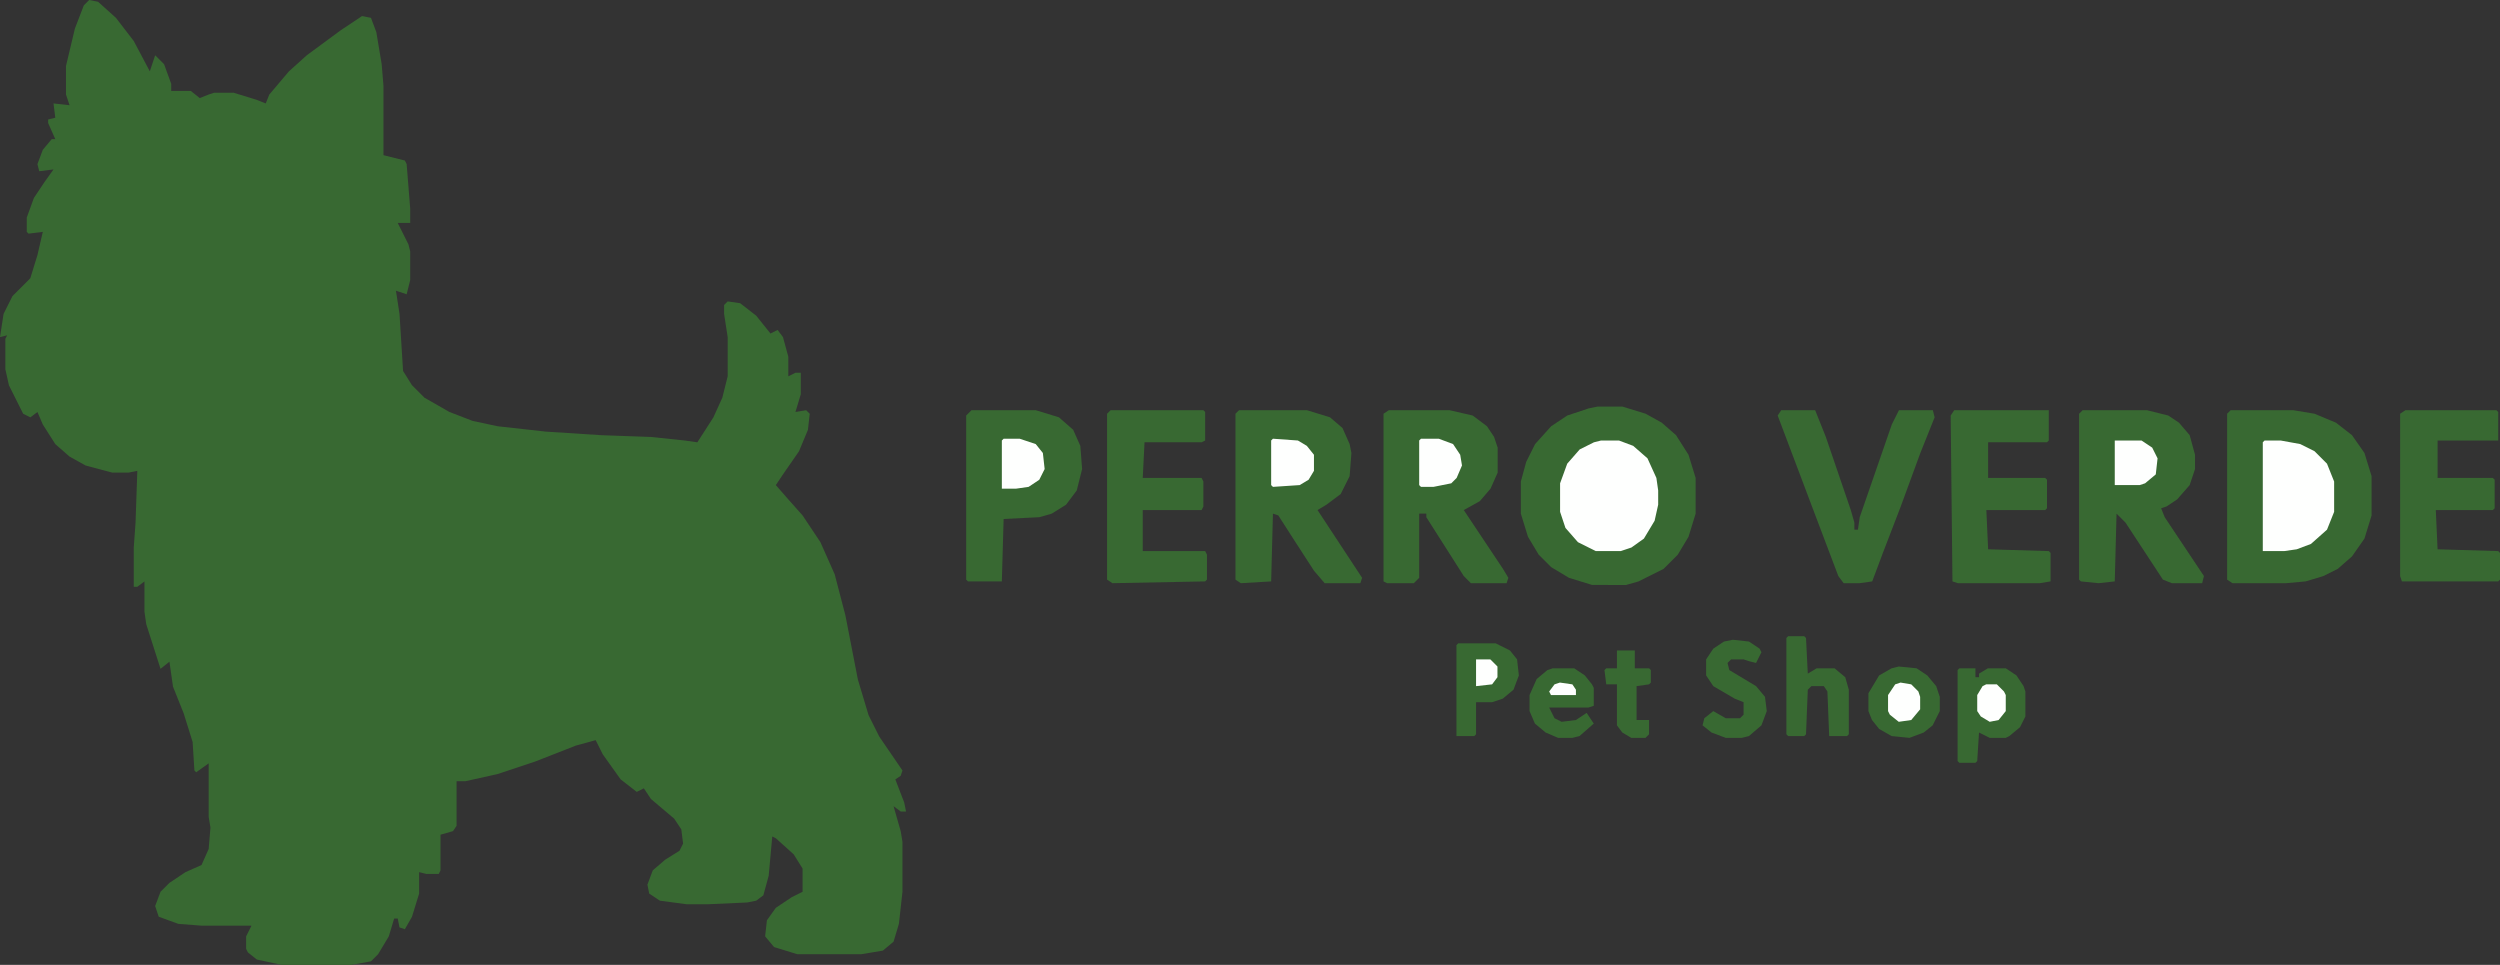 <?xml version="1.0" encoding="UTF-8"?>
<!DOCTYPE svg PUBLIC "-//W3C//DTD SVG 1.1//EN" "http://www.w3.org/Graphics/SVG/1.1/DTD/svg11.dtd">
<!-- Creator: CorelDRAW -->
<svg xmlns="http://www.w3.org/2000/svg" xml:space="preserve" width="183.708mm" height="70.903mm" version="1.1" style="shape-rendering:geometricPrecision; text-rendering:geometricPrecision; image-rendering:optimizeQuality; fill-rule:evenodd; clip-rule:evenodd"
viewBox="0 0 18984.78 7327.24"
 xmlns:xlink="http://www.w3.org/1999/xlink"
 xmlns:xodm="http://www.corel.com/coreldraw/odm/2003">
 <rect x="0" y="0" width="18984.78" height="7327.24" fill="#333333" stroke="none"/>
 <defs>
  <style type="text/css">
   <![CDATA[
    .fil0 {fill:#386932;fill-rule:nonzero}
    .fil1 {fill:#FEFFFE;fill-rule:nonzero}
   ]]>
  </style>
 </defs>
 <g id="Capa_x0020_1">
  <polygon class="fil0" points="677.2,0 744.92,13.55 880.36,135.44 1015.79,311.51 1137.69,541.76 1178.33,419.86 1246.05,487.58 1300.22,636.56 1300.22,690.74 1449.21,690.74 1516.93,744.91 1584.65,717.82 1625.28,704.28 1774.26,704.29 1950.33,758.46 2018.04,785.54 2045.14,717.82 2194.12,541.76 2329.56,419.86 2586.89,230.25 2749.42,121.89 2817.14,135.44 2857.77,243.79 2898.41,487.58 2911.95,650.1 2911.95,1178.32 3074.48,1218.95 3088.02,1246.05 3115.11,1584.64 3115.11,1692.99 3020.29,1692.98 3101.56,1855.51 3115.1,1909.68 3115.1,2126.39 3088.01,2234.73 3006.75,2207.65 3033.84,2383.72 3060.92,2817.13 3128.64,2925.47 3223.45,3020.29 3413.07,3128.64 3589.14,3196.35 3778.76,3236.99 4144.44,3277.62 4564.3,3304.72 4943.53,3318.25 5200.87,3345.35 5295.67,3358.89 5417.57,3169.28 5485.29,3020.3 5525.92,2857.77 5525.92,2559.81 5498.83,2383.73 5498.83,2316.01 5525.92,2288.92 5620.73,2302.47 5742.63,2397.28 5850.98,2532.72 5905.16,2505.62 5945.79,2559.79 5986.42,2708.78 5986.42,2857.76 6040.6,2830.68 6081.21,2830.66 6081.21,2993.19 6040.57,3128.63 6121.84,3115.08 6148.93,3142.18 6135.38,3264.07 6067.66,3426.6 5945.77,3602.67 5891.6,3683.93 5986.4,3792.28 6094.76,3914.19 6230.19,4117.35 6338.54,4361.13 6419.81,4672.65 6514.62,5160.22 6595.88,5431.1 6677.14,5593.63 6853.22,5850.96 6839.67,5891.6 6799.03,5918.68 6866.75,6094.76 6880.3,6162.48 6839.67,6162.46 6785.49,6121.82 6839.67,6311.44 6853.21,6392.7 6853.21,6771.93 6826.12,7015.72 6785.49,7151.16 6704.22,7218.88 6541.69,7245.97 6054.12,7245.97 5878.05,7191.8 5810.33,7110.54 5823.88,6988.64 5891.6,6893.83 6013.49,6812.56 6094.76,6771.93 6094.76,6595.86 6027.04,6487.51 5891.6,6365.61 5864.51,6352.07 5837.42,6650.02 5796.79,6799.01 5742.61,6839.65 5674.9,6853.2 5376.93,6866.73 5214.4,6866.74 5011.24,6839.66 4929.98,6785.49 4916.43,6717.77 4957.06,6609.41 5051.87,6528.14 5160.22,6460.43 5187.31,6406.25 5173.77,6297.91 5119.6,6216.64 4943.53,6067.66 4889.35,5986.39 4835.18,6013.49 4713.28,5918.67 4577.84,5729.06 4523.67,5620.71 4374.69,5661.34 4063.17,5783.24 3778.76,5878.05 3534.96,5932.22 3467.24,5932.22 3467.24,6270.81 3440.16,6311.44 3345.34,6338.54 3345.34,6609.41 3331.8,6636.51 3237,6636.5 3182.82,6622.96 3182.82,6785.49 3128.65,6961.55 3074.48,7056.37 3033.85,7042.82 3020.3,6975.1 2993.21,6975.1 2952.58,7110.53 2871.31,7245.97 2817.14,7300.14 2668.16,7327.23 2139.94,7327.24 1950.32,7286.6 1882.6,7232.43 1869.07,7205.33 1869.07,7110.53 1909.7,7029.27 1530.47,7029.27 1354.4,7015.73 1205.41,6961.55 1178.33,6880.29 1218.96,6771.94 1286.68,6704.22 1408.57,6622.96 1530.48,6568.78 1584.65,6446.89 1598.2,6284.36 1584.65,6203.09 1584.65,5796.78 1489.84,5864.5 1476.29,5850.95 1462.76,5634.25 1395.04,5417.56 1313.77,5214.4 1286.68,5024.77 1218.96,5078.95 1110.61,4740.36 1097.06,4645.54 1097.06,4415.3 1042.89,4455.94 1015.8,4455.94 1015.8,4157.97 1029.35,3968.36 1042.89,3575.59 975.17,3589.12 853.28,3589.12 650.12,3534.95 528.21,3467.23 419.86,3372.43 325.05,3223.45 284.42,3128.64 230.25,3169.28 176.07,3142.18 67.72,2925.48 40.63,2803.58 40.63,2573.34 54.17,2546.25 -0,2559.79 27.1,2383.72 94.81,2248.29 230.25,2112.85 284.42,1936.78 325.05,1760.7 216.7,1774.25 203.16,1760.7 203.16,1652.36 257.33,1503.37 338.59,1381.48 406.31,1286.67 297.96,1300.21 284.42,1246.04 325.05,1137.68 392.77,1056.43 419.87,1056.43 365.7,934.52 365.7,907.44 419.87,893.89 406.32,785.53 528.22,799.08 501.14,717.81 501.14,501.12 568.85,216.7 636.57,40.62 "/>
  <polygon class="fil0" points="12131.58,3087.79 12321.19,3087.79 12497.27,3141.96 12619.16,3209.68 12727.51,3304.49 12822.32,3453.47 12876.49,3629.54 12876.49,3900.42 12822.32,4076.5 12741.06,4211.93 12632.71,4320.28 12443.1,4415.09 12348.28,4442.18 12090.95,4442.17 11914.87,4388 11779.44,4306.74 11684.64,4211.93 11603.37,4076.5 11549.2,3900.42 11549.2,3656.63 11589.83,3507.65 11657.55,3372.21 11779.44,3236.78 11901.34,3155.51 12063.87,3101.34 "/>
  <polygon class="fil0" points="16939.66,3114.88 17413.7,3114.88 17576.22,3141.97 17738.75,3209.68 17860.64,3304.5 17955.45,3439.93 18009.62,3616 18009.62,3913.97 17955.45,4090.03 17860.64,4225.47 17752.29,4320.28 17643.93,4374.45 17508.5,4415.09 17359.51,4428.63 16953.19,4428.63 16912.56,4401.54 16912.56,3141.96 "/>
  <polygon class="fil0" points="15815.51,3114.88 16303.09,3114.88 16465.62,3155.51 16546.88,3209.68 16628.14,3304.5 16668.78,3453.48 16668.78,3561.83 16628.14,3683.72 16533.34,3792.08 16452.08,3846.25 16411.44,3859.8 16438.53,3927.52 16736.5,4374.46 16722.95,4428.64 16492.71,4428.63 16424.99,4401.54 16140.56,3968.13 16072.84,3900.41 16059.31,4415.09 15937.4,4428.63 15801.96,4415.09 15788.42,4401.54 15788.42,3141.96 "/>
  <polygon class="fil0" points="9409.26,3114.88 9923.93,3114.88 10100,3169.05 10194.8,3250.32 10248.99,3372.21 10262.52,3439.93 10248.99,3616 10181.27,3751.44 10072.91,3832.7 10005.19,3873.34 10343.79,4388.01 10330.24,4428.64 10059.36,4428.63 9978.11,4333.82 9829.12,4103.58 9707.23,3913.96 9666.59,3900.41 9653.04,4415.09 9422.8,4428.63 9382.16,4401.54 9382.16,3141.96 "/>
  <polygon class="fil0" points="10546.94,3114.88 11007.44,3114.88 11183.51,3155.51 11291.86,3236.78 11346.04,3318.04 11373.12,3399.31 11373.12,3588.92 11318.95,3710.82 11237.69,3805.63 11115.79,3873.35 11413.76,4320.29 11454.39,4388.01 11440.84,4428.64 11169.96,4428.63 11115.79,4374.45 10831.36,3927.51 10831.36,3900.41 10777.19,3900.42 10777.19,4388 10736.56,4428.63 10533.41,4428.63 10506.31,4415.09 10506.31,3141.96 "/>
  <polygon class="fil0" points="7377.68,3114.88 7865.26,3114.88 8041.33,3169.05 8149.68,3263.86 8203.86,3385.76 8217.4,3561.83 8176.77,3724.36 8095.5,3832.71 7987.15,3900.42 7892.34,3927.52 7621.46,3941.06 7607.92,4415.1 7350.59,4415.09 7337.04,4401.55 7337.04,3155.51 "/>
  <polygon class="fil0" points="8434.1,3114.88 9138.38,3114.88 9151.93,3128.42 9151.93,3345.12 9124.84,3358.67 8691.43,3358.67 8677.9,3629.55 9124.84,3629.54 9138.38,3656.63 9138.38,3846.25 9124.84,3873.34 8677.9,3873.34 8677.9,4184.84 9151.93,4184.84 9165.48,4211.93 9165.48,4401.55 9151.93,4415.09 8447.65,4428.63 8407.02,4401.55 8407.02,3141.96 "/>
  <polygon class="fil0" points="14840.35,3114.88 15558.18,3114.88 15558.18,3345.12 15544.63,3358.67 15097.69,3358.67 15097.69,3629.55 15531.09,3629.54 15544.64,3643.09 15544.64,3859.79 15531.09,3873.34 15084.14,3873.34 15097.69,4171.29 15558.18,4184.84 15571.73,4198.39 15571.73,4415.09 15490.46,4428.63 14867.44,4428.63 14826.81,4415.09 14813.27,3155.5 "/>
  <polygon class="fil0" points="18266.95,3114.88 18957.69,3114.88 18971.24,3128.42 18971.24,3345.12 18510.75,3345.12 18510.75,3629.55 18930.6,3629.54 18944.15,3643.09 18944.15,3859.79 18930.6,3873.34 18497.2,3873.34 18510.75,4171.29 18971.23,4184.84 18984.78,4198.39 18984.78,4401.55 18971.23,4415.09 18239.87,4415.09 18226.32,4374.45 18226.32,3141.96 "/>
  <polygon class="fil0" points="13526.6,3114.88 13783.93,3114.88 13865.2,3318.04 14054.81,3873.34 14081.89,3968.14 14081.89,4022.32 14108.98,4022.31 14122.53,3927.51 14366.32,3223.23 14420.5,3114.88 14677.83,3114.88 14691.38,3169.05 14583.02,3439.93 14434.03,3846.25 14298.6,4198.39 14217.34,4415.09 14122.53,4428.63 14000.64,4428.63 13960,4374.45 13770.39,3873.34 13499.51,3155.51 "/>
  <polygon class="fil1" points="12158.67,3345.12 12294.11,3345.12 12402.46,3385.76 12510.82,3480.56 12578.54,3629.55 12592.07,3724.36 12592.07,3832.71 12564.99,3954.6 12483.73,4090.04 12388.91,4157.76 12307.66,4184.85 12118.03,4184.84 11982.6,4117.12 11887.8,4008.77 11847.16,3886.87 11847.16,3670.18 11901.33,3521.19 11996.14,3412.83 12104.49,3358.66 "/>
  <polygon class="fil1" points="17196.99,3345.12 17318.88,3345.12 17467.87,3372.21 17576.22,3426.39 17671.03,3521.2 17725.2,3656.63 17725.2,3886.87 17671.03,4022.31 17549.13,4130.67 17440.77,4171.3 17345.97,4184.85 17183.44,4184.84 17183.44,3358.66 "/>
  <polygon class="fil0" points="14879.43,5075 15001.33,5075 15001.33,5142.71 15028.41,5142.71 15028.41,5115.62 15096.13,5074.99 15231.57,5075 15312.83,5129.17 15367.01,5210.43 15380.55,5251.06 15380.55,5440.68 15339.92,5521.94 15258.65,5589.66 15231.57,5603.21 15109.67,5603.2 15028.41,5562.57 15014.87,5779.26 15001.32,5792.81 14879.43,5792.82 14865.88,5779.27 14865.88,5088.54 "/>
  <polygon class="fil0" points="14418.93,5061.45 14554.38,5075 14635.64,5129.17 14703.35,5210.43 14730.45,5291.7 14730.45,5400.05 14676.28,5508.39 14608.56,5562.58 14500.2,5603.21 14364.76,5589.66 14269.96,5535.49 14215.78,5467.77 14188.69,5400.05 14188.69,5264.61 14269.96,5129.18 14364.76,5075.01 "/>
  <polygon class="fil0" points="11073.61,4885.38 11358.02,4885.38 11466.38,4939.55 11520.55,5007.27 11534.09,5129.17 11493.45,5237.52 11412.2,5305.23 11330.93,5332.33 11209.04,5332.32 11209.04,5576.11 11195.5,5589.65 11060.06,5589.65 11060.06,4898.91 "/>
  <polygon class="fil0" points="13579.22,4831.2 13701.11,4831.2 13714.66,4844.75 13728.21,5115.63 13795.93,5075 13931.36,5075 14012.62,5142.71 14039.71,5237.52 14039.71,5576.11 14026.16,5589.66 13890.72,5589.65 13877.18,5251.06 13850.09,5210.43 13755.29,5210.43 13728.2,5237.52 13714.66,5576.11 13701.11,5589.66 13579.22,5589.65 13565.67,5576.11 13565.67,4844.74 "/>
  <polygon class="fil0" points="13159.36,4858.29 13281.25,4871.84 13362.52,4926.01 13376.06,4953.1 13335.42,5034.36 13281.25,5020.82 13240.62,5007.27 13145.81,5007.27 13118.73,5034.36 13132.26,5088.54 13335.42,5210.43 13403.14,5291.7 13416.69,5400.05 13376.06,5508.39 13281.25,5589.66 13227.07,5603.21 13105.18,5603.2 12996.83,5562.57 12929.11,5508.39 12942.65,5454.22 13010.37,5400.05 13105.18,5454.22 13213.53,5454.22 13240.63,5427.13 13240.63,5332.32 13172.91,5305.23 13010.38,5210.43 12956.21,5129.16 12956.21,5007.27 13010.38,4926 13091.64,4871.83 "/>
  <polygon class="fil0" points="11791.43,5075 11953.96,5075 12035.21,5129.17 12089.39,5196.89 12102.93,5223.98 12102.93,5359.42 12062.3,5372.95 11764.33,5372.95 11804.97,5454.22 11859.14,5481.31 11967.49,5467.76 12048.76,5413.59 12102.93,5494.86 11994.58,5589.66 11940.41,5603.21 11832.05,5603.2 11737.25,5562.57 11655.98,5494.85 11615.35,5400.04 11615.35,5278.15 11669.53,5156.25 11750.79,5088.53 "/>
  <polygon class="fil0" points="12279.01,4939.55 12414.44,4939.55 12414.44,5074.99 12522.79,5075 12536.34,5088.54 12536.34,5183.34 12522.79,5196.89 12427.99,5210.44 12427.99,5467.77 12522.79,5467.76 12522.79,5576.11 12495.71,5603.21 12387.36,5603.2 12319.64,5562.57 12279.01,5508.39 12279.01,5196.89 12197.74,5196.89 12184.19,5088.54 12197.74,5074.99 12279.01,5075 "/>
  <polygon class="fil1" points="7621.47,3331.57 7743.36,3331.57 7865.26,3372.21 7919.44,3439.93 7932.98,3561.83 7892.34,3643.09 7811.08,3697.26 7716.28,3710.81 7607.92,3710.81 7607.92,3345.12 "/>
  <polygon class="fil1" points="9666.59,3331.57 9856.21,3345.12 9923.93,3385.76 9978.11,3453.48 9978.11,3575.37 9937.47,3643.09 9869.75,3683.72 9666.59,3697.27 9653.04,3683.72 9653.04,3345.13 "/>
  <polygon class="fil1" points="10790.74,3331.57 10926.18,3331.57 11034.52,3372.21 11088.7,3453.48 11102.24,3534.73 11061.61,3629.55 11020.97,3670.19 10885.54,3697.27 10790.74,3697.26 10777.19,3683.71 10777.19,3345.12 "/>
  <polygon class="fil1" points="16059.31,3345.12 16262.47,3345.12 16343.72,3399.29 16384.36,3480.56 16370.82,3602.46 16289.55,3670.18 16248.92,3683.72 16059.31,3683.72 "/>
  <polygon class="fil1" points="14432.48,5183.34 14513.75,5196.89 14567.92,5251.06 14581.46,5291.7 14581.46,5386.5 14513.75,5467.76 14418.93,5481.31 14351.23,5427.14 14337.68,5400.05 14337.68,5278.15 14391.85,5196.89 "/>
  <polygon class="fil1" points="15082.59,5196.89 15163.86,5196.89 15218.03,5251.06 15231.57,5278.15 15231.57,5400.05 15177.39,5467.76 15109.67,5481.31 15041.96,5440.67 15014.87,5400.04 15014.87,5278.15 15055.5,5210.43 "/>
  <polygon class="fil1" points="11209.04,5007.27 11317.39,5007.27 11371.56,5061.44 11371.56,5142.71 11330.93,5196.88 11209.04,5210.43 "/>
  <polygon class="fil1" points="11845.6,5183.34 11940.41,5196.89 11967.49,5237.52 11967.49,5278.16 11777.88,5278.15 11764.33,5251.06 11804.97,5196.89 "/>
 </g>
</svg>
